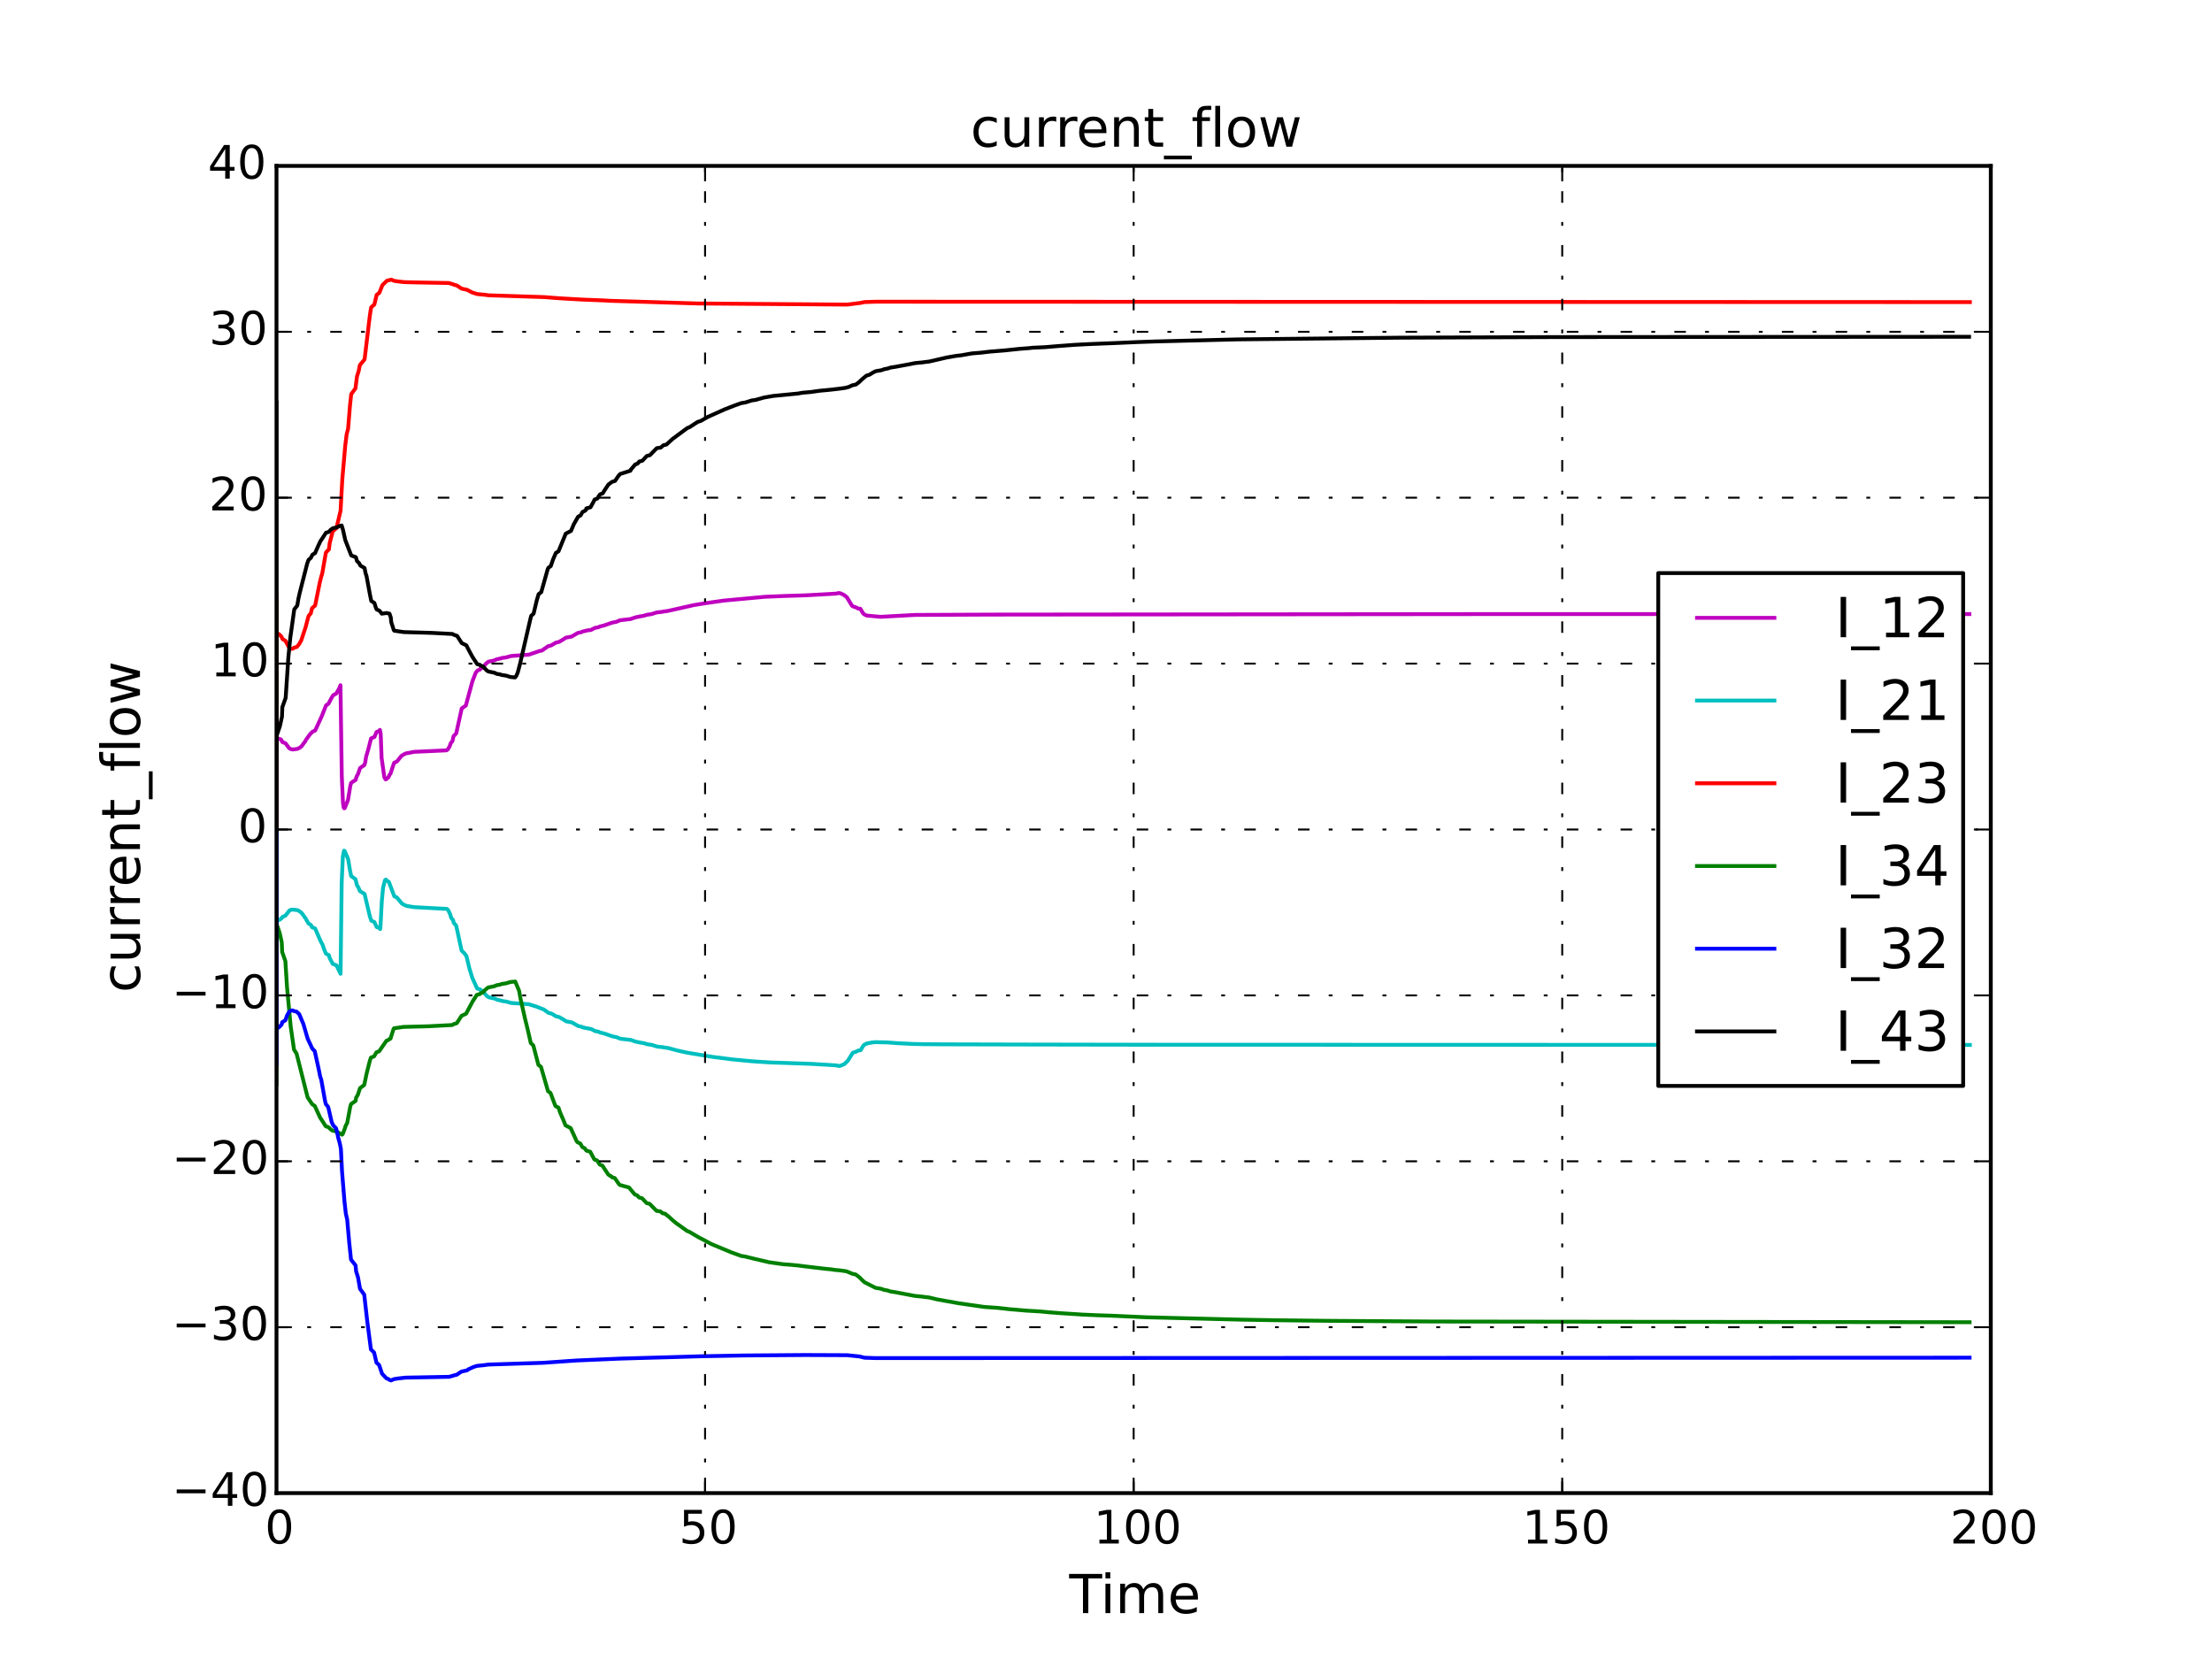 <?xml version="1.0" encoding="utf-8" standalone="no"?>
<!DOCTYPE svg PUBLIC "-//W3C//DTD SVG 1.1//EN"
  "http://www.w3.org/Graphics/SVG/1.1/DTD/svg11.dtd">
<!-- Created with matplotlib (http://matplotlib.org/) -->
<svg height="432pt" version="1.1" viewBox="0 0 576 432" width="576pt" xmlns="http://www.w3.org/2000/svg" xmlns:xlink="http://www.w3.org/1999/xlink">
 <defs>
  <style type="text/css">
*{stroke-linecap:butt;stroke-linejoin:round;}
  </style>
 </defs>
 <g id="figure_1">
  <g id="patch_1">
   <path d="
M0 432
L576 432
L576 0
L0 0
z
" style="fill:#ffffff;"/>
  </g>
  <g id="axes_1">
   <g id="patch_2">
    <path d="
M72 388.8
L518.4 388.8
L518.4 43.2
L72 43.2
z
" style="fill:#ffffff;"/>
   </g>
   <g id="line2d_1">
    <path clip-path="url(#p7ff5b81e1d)" d="
M72 216
L72 187.845
L72.028 192.166
L73.171 192.551
L73.537 193.241
L74.347 193.544
L75.269 194.801
L75.793 195.086
L76.282 195.166
L77.512 194.986
L78.136 194.659
L78.648 194.188
L79.048 193.589
L79.434 193.127
L79.692 192.62
L80.746 191.183
L81.347 190.552
L82.069 190.226
L83.868 186.313
L84.152 185.561
L84.917 183.661
L85.515 183.28
L86.31 181.76
L86.781 181.006
L87.538 180.631
L87.972 179.887
L88.389 179.152
L88.653 178.426
L89.002 202.161
L89.307 209.047
L89.462 210.174
L89.624 210.486
L89.773 210.416
L90.617 208.327
L91.22 204.633
L91.43 203.856
L92.623 203.075
L92.825 202.292
L93.241 201.512
L93.777 199.971
L94.875 199.219
L95.112 198.485
L95.324 197.081
L95.883 195.186
L96.629 192.276
L97.505 191.899
L98.064 190.61
L98.749 190.328
L98.927 190.055
L99.131 191.107
L99.366 197.348
L99.992 201.792
L100.102 202.456
L100.427 202.962
L100.585 202.9
L101.21 202.338
L101.348 201.901
L101.71 201.397
L102.017 200.448
L102.53 198.909
L102.653 198.599
L103.341 198.316
L104.547 196.812
L105.532 196.246
L105.696 196.179
L106.673 196.01
L107.853 195.777
L116.237 195.392
L116.561 195.204
L117.059 194.422
L117.363 193.536
L117.81 192.987
L118.105 191.7
L118.801 190.97
L120.236 184.464
L121.294 183.743
L123.027 177.369
L123.886 175.168
L124.357 174.593
L125.001 174.331
L125.129 174.085
L125.721 173.854
L126.198 173.24
L126.622 172.731
L127.178 172.309
L128.79 171.96
L129.143 171.761
L129.385 171.671
L130.484 171.432
L130.59 171.361
L131.815 171.176
L133.102 170.821
L137.716 170.471
L140.122 169.649
L140.288 169.567
L141.122 169.397
L142.739 168.264
L143.531 168.064
L144.558 167.458
L144.7 167.356
L145.563 167.154
L146.759 166.45
L147.321 166.054
L148.852 165.762
L150.45 164.82
L151.342 164.639
L151.67 164.459
L152.455 164.282
L152.732 164.195
L153.94 164.022
L154.856 163.517
L155.734 163.354
L156.296 163.113
L157.262 162.879
L159.401 162.136
L160.472 161.924
L161.465 161.517
L164.229 161.193
L165.439 160.763
L166.351 160.586
L166.513 160.528
L167.615 160.357
L168.479 160.081
L169.606 159.922
L171.051 159.467
L172.441 159.323
L172.597 159.276
L173.886 159.091
L180.714 157.559
L183.842 157.053
L188.49 156.388
L199.158 155.405
L204.224 155.194
L209.734 155.022
L217.73 154.576
L218.401 154.415
L218.934 154.529
L219.767 154.931
L220.513 155.516
L221.039 156.386
L221.828 157.674
L222.005 157.864
L222.894 158.17
L223.542 158.49
L224.044 158.529
L224.705 159.647
L225.029 159.973
L225.687 160.29
L229.311 160.619
L233.315 160.395
L238.283 160.127
L258.133 160.038
L389.397 159.906
L512.82 159.902
L512.82 159.902" style="fill:none;stroke:#bf00bf;stroke-linecap:square;"/>
   </g>
   <g id="line2d_2">
    <path clip-path="url(#p7ff5b81e1d)" d="
M72 216
L72 244.155
L72 239.834
L72.892 239.449
L73.349 239.091
L73.545 238.759
L74.306 238.456
L75.376 237.08
L75.91 236.865
L76.575 236.885
L77.501 237.014
L78.086 237.341
L78.615 237.812
L79.556 239.121
L80.182 240.215
L80.359 240.512
L80.933 240.817
L81.258 241.448
L82.06 241.774
L83.429 244.943
L84.018 246.062
L84.402 247.196
L84.876 248.339
L85.649 248.72
L85.841 249.481
L86.449 250.617
L86.638 250.994
L87.612 251.369
L88.681 253.574
L88.972 229.839
L89.284 222.953
L89.585 221.514
L89.738 221.584
L90.645 223.673
L91.13 226.597
L91.451 228.144
L92.565 228.925
L92.947 230.488
L93.414 231.263
L93.709 232.029
L94.936 232.781
L96.256 238.416
L96.663 239.724
L97.487 240.101
L98.078 241.39
L98.785 241.672
L98.984 241.945
L99.096 240.893
L99.422 234.652
L99.745 231.222
L100.153 229.544
L100.27 229.172
L100.434 229.038
L100.558 229.1
L100.734 229.319
L101.272 229.662
L102.67 233.401
L103.333 233.684
L104.673 235.306
L105.505 235.754
L105.825 235.883
L106.969 236.081
L107.871 236.223
L116.369 236.674
L116.697 236.985
L117.19 237.985
L117.501 239.013
L117.996 239.626
L118.145 240.3
L118.79 241.03
L120.205 247.536
L120.942 248.257
L121.461 248.961
L122.217 252.132
L122.983 254.631
L124.248 257.407
L125.094 257.669
L125.187 257.915
L125.8 258.146
L126.263 258.76
L126.687 259.269
L127.253 259.691
L128.887 260.04
L129.25 260.239
L129.457 260.329
L130.546 260.568
L130.644 260.639
L131.869 260.824
L133.158 261.179
L137.66 261.49
L139.681 262.117
L141.6 262.871
L142.54 263.538
L142.798 263.736
L143.591 263.936
L144.125 264.238
L144.457 264.441
L144.761 264.644
L145.624 264.846
L146.836 265.55
L147.261 265.848
L147.397 265.946
L148.929 266.238
L150.571 267.18
L151.432 267.361
L151.75 267.541
L154.02 267.978
L154.916 268.483
L155.814 268.646
L156.356 268.887
L157.32 269.121
L159.473 269.864
L160.541 270.076
L161.521 270.483
L164.339 270.807
L165.149 271.117
L165.51 271.237
L166.404 271.414
L166.591 271.472
L167.687 271.643
L168.559 271.919
L169.686 272.078
L171.13 272.533
L172.514 272.677
L172.722 272.724
L173.993 272.909
L176.354 273.547
L178.749 274.071
L180.286 274.343
L185.577 275.212
L191.002 275.9
L195.836 276.35
L198.02 276.499
L200.864 276.673
L205.265 276.817
L211.435 277.036
L217.793 277.424
L218.465 277.585
L218.996 277.471
L219.888 277.069
L220.779 276.21
L222.065 274.136
L222.987 273.83
L223.492 273.557
L224.118 273.471
L224.768 272.353
L225.086 272.027
L225.758 271.71
L227.116 271.454
L227.965 271.379
L230.938 271.441
L233.914 271.655
L237.526 271.83
L240.531 271.904
L245.463 271.941
L267.848 271.996
L292.311 272.039
L485.756 272.098
L512.955 272.098
L512.955 272.098" style="fill:none;stroke:#00bfbf;stroke-linecap:square;"/>
   </g>
   <g id="line2d_3">
    <path clip-path="url(#p7ff5b81e1d)" d="
M72 216
L72 154.697
L72 164.737
L72.892 165.33
L73.349 165.878
L73.545 166.383
L74.306 166.842
L75.376 168.791
L75.91 168.969
L76.31 168.883
L76.575 168.644
L77.296 168.469
L77.89 167.738
L78.458 166.719
L79.031 164.967
L79.556 163.397
L80.182 161.018
L80.359 160.378
L80.933 159.723
L81.258 158.37
L82.06 157.674
L83.26 151.74
L83.641 150.185
L83.896 149.401
L84.73 144.644
L84.876 143.847
L85.649 143.052
L85.841 141.465
L86.449 139.101
L86.638 138.319
L87.612 137.541
L88.681 132.972
L89.135 124.813
L89.891 116.127
L90.265 113.111
L90.645 111.63
L91.13 105.681
L91.451 102.651
L92.565 101.124
L92.947 98.071
L93.414 96.558
L93.709 95.061
L94.936 93.591
L96.256 82.565
L96.511 80.806
L96.663 80.017
L97.487 79.283
L98.078 76.784
L98.785 76.238
L99.56 74.277
L100.734 73.111
L101.885 72.816
L102.67 73.145
L104.099 73.338
L105.315 73.47
L108.887 73.555
L116.847 73.693
L117.996 74.033
L118.145 74.129
L118.971 74.345
L120.205 75.162
L121.605 75.462
L122.983 76.173
L124.248 76.569
L126.263 76.763
L127.253 76.895
L141.707 77.362
L144.761 77.602
L146.929 77.745
L151.75 78.015
L157.227 78.229
L158.849 78.326
L175.036 78.824
L181.735 79.026
L220.622 79.314
L224.118 78.87
L225.086 78.655
L228.155 78.562
L512.955 78.665
L512.955 78.665" style="fill:none;stroke:#ff0000;stroke-linecap:square;"/>
   </g>
   <g id="line2d_4">
    <path clip-path="url(#p7ff5b81e1d)" d="
M72 216
L72 270
L72 282.577
L72 282.577
L72 233.858
L72 240.503
L72.821 242.914
L73.367 245.389
L73.468 247.859
L74.312 250.28
L74.733 256.985
L75.697 267.316
L76.251 271.148
L76.561 273.331
L77.218 274.33
L80.105 285.768
L81.308 287.553
L81.959 287.963
L83.384 291.082
L83.78 291.647
L84.828 293.287
L85.457 293.481
L86.381 294.31
L86.754 294.448
L87.733 294.699
L88.461 295.101
L89.061 295.473
L89.224 295.342
L89.696 294.129
L90.052 293.049
L90.404 292.46
L91.183 288.289
L91.403 287.495
L92.595 286.681
L92.728 285.852
L93.214 285.015
L93.751 283.342
L94.846 282.521
L95.481 279.489
L96.32 276.16
L96.59 275.398
L97.415 275.07
L98.035 274.003
L98.715 273.771
L100.648 270.988
L101.183 270.792
L101.321 270.614
L101.684 270.458
L102.488 267.918
L102.615 267.76
L105.089 267.403
L111.533 267.241
L117.782 266.914
L118.068 266.714
L118.948 266.424
L120.174 264.532
L121.38 263.961
L121.684 263.367
L123.092 260.731
L124.179 259.055
L124.987 258.851
L125.108 258.655
L125.694 258.468
L126.29 257.802
L127.108 257.138
L128.712 256.815
L129.353 256.541
L130.272 256.382
L130.56 256.24
L131.784 256.055
L132.71 255.768
L133.064 255.693
L134.163 255.595
L135.171 257.996
L135.505 259.87
L136.713 265.255
L137.367 267.884
L138.221 271.623
L138.87 272.22
L140.194 277.279
L140.872 277.807
L142.705 284.145
L143.352 284.595
L144.473 287.615
L144.673 288.028
L145.436 288.437
L145.83 289.64
L146.825 291.94
L147.25 293.039
L148.607 293.754
L150.141 297.132
L150.402 297.452
L151.106 297.77
L151.638 298.705
L152.268 299.011
L152.698 299.614
L153.701 299.912
L154.005 300.498
L154.774 301.92
L155.503 302.196
L155.996 303.01
L156.192 303.277
L156.886 303.541
L157.211 304.063
L157.72 304.827
L158.372 305.815
L158.667 306.057
L159.178 306.296
L159.317 306.533
L160.088 306.769
L161.184 308.357
L161.438 308.576
L163.797 309.221
L164.649 310.259
L165.328 311.057
L165.912 311.252
L166.421 311.827
L167.185 312.015
L168.388 313.288
L169.157 313.464
L169.987 314.318
L170.963 315.296
L171.972 315.453
L172.503 315.919
L173.253 316.072
L173.364 316.223
L174.142 316.814
L175.206 317.801
L176.193 318.6
L177.102 319.234
L178.914 320.536
L179.498 320.76
L181.971 322.22
L183.096 322.793
L185.214 323.937
L190.491 326.132
L192.983 327.033
L194.027 327.2
L196.366 327.774
L200.296 328.689
L203.916 329.203
L206.377 329.387
L207.731 329.527
L209.6 329.762
L214.885 330.388
L216.553 330.547
L217.299 330.673
L218.833 330.817
L220.418 331.051
L221.739 331.595
L221.9 331.678
L222.81 331.863
L223.788 332.606
L224.609 333.432
L225.14 333.904
L227.991 335.35
L229.41 335.586
L230.192 335.865
L231.168 336.055
L231.836 336.286
L233.198 336.499
L238.198 337.447
L240.257 337.652
L240.484 337.692
L241.894 337.853
L244.012 338.358
L249.564 339.355
L256.297 340.325
L259.637 340.553
L261.661 340.768
L262.804 340.904
L264.594 341.056
L267.173 341.281
L270.805 341.491
L273.208 341.72
L276.394 341.962
L281.861 342.316
L285.779 342.49
L289.12 342.593
L298.65 343.021
L323.353 343.638
L332.705 343.792
L345.602 343.938
L373.523 344.12
L512.877 344.302
L512.877 344.302" style="fill:none;stroke:#008000;stroke-linecap:square;"/>
   </g>
   <g id="line2d_5">
    <path clip-path="url(#p7ff5b81e1d)" d="
M72 216
L72 277.395
L72 267.975
L72.821 267.339
L73.367 266.746
L73.468 266.196
L74.312 265.691
L74.733 264.448
L75.323 263.425
L75.917 263.119
L76.251 263.124
L76.561 263.288
L77.218 263.426
L77.902 264.057
L78.995 266.631
L80.105 270.441
L81.308 273.031
L81.959 273.716
L82.916 278.064
L83.384 280.356
L83.651 281.132
L84.64 286.665
L84.828 287.463
L85.457 288.26
L86.381 292.227
L86.754 293.013
L87.51 293.796
L87.89 295.351
L88.033 296.121
L88.461 297.647
L88.768 299.151
L89.061 305.018
L89.696 312.834
L90.052 316.021
L90.404 317.544
L90.931 323.49
L91.403 327.996
L92.595 329.518
L92.728 331.046
L93.214 332.577
L93.751 335.62
L94.846 337.119
L95.633 344.081
L96.59 351.395
L97.415 352.185
L98.035 354.85
L98.715 355.422
L99.483 357.705
L99.872 358.121
L100.488 358.77
L100.648 358.935
L101.183 359.102
L101.321 359.268
L101.82 359.467
L102.615 359.112
L103.851 358.926
L105.599 358.731
L117.027 358.518
L117.279 358.412
L117.918 358.266
L118.068 358.178
L118.948 357.977
L119.543 357.559
L120.174 357.153
L121.596 356.845
L121.98 356.562
L123.259 355.974
L124.179 355.678
L126.166 355.472
L127.108 355.33
L141.452 354.87
L147.917 354.418
L150.141 354.268
L161.438 353.779
L168.021 353.588
L173.801 353.43
L182.625 353.165
L193.665 352.962
L209.6 352.843
L220.59 352.889
L223.788 353.219
L225.14 353.549
L227.991 353.642
L512.877 353.539
L512.877 353.539" style="fill:none;stroke:#0000ff;stroke-linecap:square;"/>
   </g>
   <g id="line2d_6">
    <path clip-path="url(#p7ff5b81e1d)" d="
M72 216
L72 104.559
L72 149.423
L72 149.423
L72 198.142
L72.057 191.497
L72.883 189.086
L73.425 186.611
L73.518 184.141
L74.388 181.72
L75.094 171.12
L75.582 166.137
L76.625 158.669
L77.412 157.67
L77.716 155.83
L78.098 154.171
L79.999 146.718
L80.353 145.764
L80.919 145.31
L81.355 144.447
L82.036 144.037
L82.847 142.182
L83.441 140.918
L83.824 140.353
L84.896 138.713
L85.599 138.519
L86.062 137.994
L86.672 137.552
L87.797 137.301
L88.361 136.988
L88.965 136.831
L89.3 137.943
L89.902 140.612
L91.461 144.637
L92.664 145.088
L92.957 146.095
L93.529 146.658
L93.818 147.262
L94.921 147.906
L95.202 149.299
L95.448 150.037
L96.279 154.54
L96.669 156.47
L97.493 157.022
L97.918 158.369
L98.103 158.716
L98.802 159.017
L99.414 159.798
L100.708 159.624
L101.429 159.809
L101.76 160.786
L101.878 162.003
L102.547 164.082
L102.678 164.24
L105.161 164.597
L112.5 164.804
L117.85 165.086
L118.154 165.286
L119.022 165.576
L120.243 167.468
L121.435 168.039
L121.887 168.935
L122.991 170.996
L124.262 172.945
L125.02 173.149
L125.164 173.345
L125.764 173.532
L126.222 174.043
L126.788 174.617
L127.201 174.862
L128.77 175.185
L129.314 175.459
L130.265 175.618
L130.629 175.76
L131.852 175.945
L132.716 176.232
L133.115 176.307
L134.123 176.405
L134.485 175.937
L134.83 175.09
L135.438 172.776
L136.049 170.125
L137.869 162.214
L138.306 160.377
L138.953 159.78
L139.765 156.346
L140.255 154.721
L140.94 154.193
L142.598 148.31
L142.782 147.855
L143.421 147.405
L144.022 145.652
L144.752 143.972
L145.429 143.563
L147.022 139.69
L147.314 138.961
L148.692 138.246
L149.419 136.517
L150.536 134.548
L151.172 134.23
L151.524 133.604
L151.71 133.295
L152.35 132.989
L152.654 132.686
L152.679 132.386
L153.769 132.088
L154.565 130.641
L154.829 130.08
L155.58 129.804
L155.866 129.258
L156.256 128.723
L156.955 128.459
L157.417 127.68
L158.42 126.185
L159.371 125.467
L160.155 125.231
L161.085 123.864
L161.497 123.424
L164.178 122.568
L164.211 122.358
L165.406 120.943
L165.99 120.748
L166.482 120.173
L167.253 119.985
L168.449 118.712
L169.226 118.536
L170.387 117.35
L171.02 116.704
L172.062 116.547
L172.764 115.928
L173.525 115.777
L175.082 114.337
L178.972 111.464
L179.552 111.24
L181.649 109.878
L182.525 109.585
L184.284 108.575
L188.679 106.607
L191.376 105.554
L193.045 104.967
L194.101 104.8
L195.738 104.276
L196.773 104.127
L198.918 103.525
L201.303 103.106
L207.793 102.473
L208.932 102.27
L211.158 102.078
L213.429 101.751
L214.978 101.612
L216.539 101.453
L218.717 101.198
L220.121 100.999
L221.003 100.768
L221.965 100.322
L222.858 100.137
L223.671 99.54
L224.499 98.735
L225.453 97.951
L225.648 97.813
L226.448 97.555
L227.325 97.009
L228.057 96.65
L229.478 96.414
L230.252 96.135
L231.229 95.945
L231.892 95.714
L233.27 95.501
L237.014 94.805
L238.067 94.594
L238.251 94.553
L240.385 94.348
L240.586 94.308
L241.943 94.147
L246.544 93.089
L248.512 92.744
L248.906 92.678
L250.329 92.515
L253.045 92.03
L255.42 91.835
L257.64 91.572
L261.533 91.256
L265.497 90.84
L267.872 90.66
L268.909 90.546
L272.119 90.401
L275.317 90.132
L279.849 89.792
L283.484 89.608
L286.703 89.475
L290.502 89.326
L296.203 89.073
L300.836 88.914
L322.275 88.375
L364.639 87.93
L405.095 87.773
L512.753 87.698
L512.753 87.698" style="fill:none;stroke:#000000;stroke-linecap:square;"/>
   </g>
   <g id="patch_3">
    <path d="
M72 388.8
L72 43.2" style="fill:none;stroke:#000000;stroke-linecap:square;stroke-linejoin:miter;"/>
   </g>
   <g id="patch_4">
    <path d="
M518.4 388.8
L518.4 43.2" style="fill:none;stroke:#000000;stroke-linecap:square;stroke-linejoin:miter;"/>
   </g>
   <g id="patch_5">
    <path d="
M72 43.2
L518.4 43.2" style="fill:none;stroke:#000000;stroke-linecap:square;stroke-linejoin:miter;"/>
   </g>
   <g id="patch_6">
    <path d="
M72 388.8
L518.4 388.8" style="fill:none;stroke:#000000;stroke-linecap:square;stroke-linejoin:miter;"/>
   </g>
   <g id="matplotlib.axis_1">
    <g id="xtick_1">
     <g id="line2d_7">
      <path clip-path="url(#p7ff5b81e1d)" d="
M72 388.8
L72 43.2" style="fill:none;stroke:#000000;stroke-dasharray:3,5,1,5;stroke-dashoffset:0.0;stroke-width:0.5;"/>
     </g>
     <g id="line2d_8">
      <defs>
       <path d="
M0 0
L0 -4" id="mc7db9fdffb" style="stroke:#000000;stroke-width:0.5;"/>
      </defs>
      <g>
       <use style="stroke:#000000;stroke-width:0.5;" x="72.0" xlink:href="#mc7db9fdffb" y="388.8"/>
      </g>
     </g>
     <g id="line2d_9">
      <defs>
       <path d="
M0 0
L0 4" id="m5a7d422ac3" style="stroke:#000000;stroke-width:0.5;"/>
      </defs>
      <g>
       <use style="stroke:#000000;stroke-width:0.5;" x="72.0" xlink:href="#m5a7d422ac3" y="43.2"/>
      </g>
     </g>
     <g id="text_1">
      <!-- 0 -->
      <defs>
       <path d="
M31.781 66.406
Q24.172 66.406 20.328 58.906
Q16.5 51.422 16.5 36.375
Q16.5 21.391 20.328 13.891
Q24.172 6.391 31.781 6.391
Q39.453 6.391 43.281 13.891
Q47.125 21.391 47.125 36.375
Q47.125 51.422 43.281 58.906
Q39.453 66.406 31.781 66.406
M31.781 74.219
Q44.047 74.219 50.516 64.516
Q56.984 54.828 56.984 36.375
Q56.984 17.969 50.516 8.266
Q44.047 -1.422 31.781 -1.422
Q19.531 -1.422 13.062 8.266
Q6.594 17.969 6.594 36.375
Q6.594 54.828 13.062 64.516
Q19.531 74.219 31.781 74.219" id="DejaVuSans-30"/>
      </defs>
      <g transform="translate(68.977 401.918)scale(0.12 -0.12)">
       <use xlink:href="#DejaVuSans-30"/>
      </g>
     </g>
    </g>
    <g id="xtick_2">
     <g id="line2d_10">
      <path clip-path="url(#p7ff5b81e1d)" d="
M183.6 388.8
L183.6 43.2" style="fill:none;stroke:#000000;stroke-dasharray:3,5,1,5;stroke-dashoffset:0.0;stroke-width:0.5;"/>
     </g>
     <g id="line2d_11">
      <g>
       <use style="stroke:#000000;stroke-width:0.5;" x="183.6" xlink:href="#mc7db9fdffb" y="388.8"/>
      </g>
     </g>
     <g id="line2d_12">
      <g>
       <use style="stroke:#000000;stroke-width:0.5;" x="183.6" xlink:href="#m5a7d422ac3" y="43.2"/>
      </g>
     </g>
     <g id="text_2">
      <!-- 50 -->
      <defs>
       <path d="
M10.797 72.906
L49.516 72.906
L49.516 64.594
L19.828 64.594
L19.828 46.734
Q21.969 47.469 24.109 47.828
Q26.266 48.188 28.422 48.188
Q40.625 48.188 47.75 41.5
Q54.891 34.812 54.891 23.391
Q54.891 11.625 47.562 5.094
Q40.234 -1.422 26.906 -1.422
Q22.312 -1.422 17.547 -0.641
Q12.797 0.141 7.719 1.703
L7.719 11.625
Q12.109 9.234 16.797 8.062
Q21.484 6.891 26.703 6.891
Q35.156 6.891 40.078 11.328
Q45.016 15.766 45.016 23.391
Q45.016 31 40.078 35.438
Q35.156 39.891 26.703 39.891
Q22.75 39.891 18.812 39.016
Q14.891 38.141 10.797 36.281
z
" id="DejaVuSans-35"/>
      </defs>
      <g transform="translate(176.827 401.918)scale(0.12 -0.12)">
       <use xlink:href="#DejaVuSans-35"/>
       <use x="63.623" xlink:href="#DejaVuSans-30"/>
      </g>
     </g>
    </g>
    <g id="xtick_3">
     <g id="line2d_13">
      <path clip-path="url(#p7ff5b81e1d)" d="
M295.2 388.8
L295.2 43.2" style="fill:none;stroke:#000000;stroke-dasharray:3,5,1,5;stroke-dashoffset:0.0;stroke-width:0.5;"/>
     </g>
     <g id="line2d_14">
      <g>
       <use style="stroke:#000000;stroke-width:0.5;" x="295.2" xlink:href="#mc7db9fdffb" y="388.8"/>
      </g>
     </g>
     <g id="line2d_15">
      <g>
       <use style="stroke:#000000;stroke-width:0.5;" x="295.2" xlink:href="#m5a7d422ac3" y="43.2"/>
      </g>
     </g>
     <g id="text_3">
      <!-- 100 -->
      <defs>
       <path d="
M12.406 8.297
L28.516 8.297
L28.516 63.922
L10.984 60.406
L10.984 69.391
L28.422 72.906
L38.281 72.906
L38.281 8.297
L54.391 8.297
L54.391 0
L12.406 0
z
" id="DejaVuSans-31"/>
      </defs>
      <g transform="translate(284.805 401.918)scale(0.12 -0.12)">
       <use xlink:href="#DejaVuSans-31"/>
       <use x="63.623" xlink:href="#DejaVuSans-30"/>
       <use x="127.246" xlink:href="#DejaVuSans-30"/>
      </g>
     </g>
    </g>
    <g id="xtick_4">
     <g id="line2d_16">
      <path clip-path="url(#p7ff5b81e1d)" d="
M406.8 388.8
L406.8 43.2" style="fill:none;stroke:#000000;stroke-dasharray:3,5,1,5;stroke-dashoffset:0.0;stroke-width:0.5;"/>
     </g>
     <g id="line2d_17">
      <g>
       <use style="stroke:#000000;stroke-width:0.5;" x="406.8" xlink:href="#mc7db9fdffb" y="388.8"/>
      </g>
     </g>
     <g id="line2d_18">
      <g>
       <use style="stroke:#000000;stroke-width:0.5;" x="406.8" xlink:href="#m5a7d422ac3" y="43.2"/>
      </g>
     </g>
     <g id="text_4">
      <!-- 150 -->
      <g transform="translate(396.405 401.918)scale(0.12 -0.12)">
       <use xlink:href="#DejaVuSans-31"/>
       <use x="63.623" xlink:href="#DejaVuSans-35"/>
       <use x="127.246" xlink:href="#DejaVuSans-30"/>
      </g>
     </g>
    </g>
    <g id="xtick_5">
     <g id="line2d_19">
      <path clip-path="url(#p7ff5b81e1d)" d="
M518.4 388.8
L518.4 43.2" style="fill:none;stroke:#000000;stroke-dasharray:3,5,1,5;stroke-dashoffset:0.0;stroke-width:0.5;"/>
     </g>
     <g id="line2d_20">
      <g>
       <use style="stroke:#000000;stroke-width:0.5;" x="518.4" xlink:href="#mc7db9fdffb" y="388.8"/>
      </g>
     </g>
     <g id="line2d_21">
      <g>
       <use style="stroke:#000000;stroke-width:0.5;" x="518.4" xlink:href="#m5a7d422ac3" y="43.2"/>
      </g>
     </g>
     <g id="text_5">
      <!-- 200 -->
      <defs>
       <path d="
M19.188 8.297
L53.609 8.297
L53.609 0
L7.328 0
L7.328 8.297
Q12.938 14.109 22.625 23.891
Q32.328 33.688 34.812 36.531
Q39.547 41.844 41.422 45.531
Q43.312 49.219 43.312 52.781
Q43.312 58.594 39.234 62.25
Q35.156 65.922 28.609 65.922
Q23.969 65.922 18.812 64.312
Q13.672 62.703 7.812 59.422
L7.812 69.391
Q13.766 71.781 18.938 73
Q24.125 74.219 28.422 74.219
Q39.75 74.219 46.484 68.547
Q53.219 62.891 53.219 53.422
Q53.219 48.922 51.531 44.891
Q49.859 40.875 45.406 35.406
Q44.188 33.984 37.641 27.219
Q31.109 20.453 19.188 8.297" id="DejaVuSans-32"/>
      </defs>
      <g transform="translate(507.786 401.918)scale(0.12 -0.12)">
       <use xlink:href="#DejaVuSans-32"/>
       <use x="63.623" xlink:href="#DejaVuSans-30"/>
       <use x="127.246" xlink:href="#DejaVuSans-30"/>
      </g>
     </g>
    </g>
    <g id="text_6">
     <!-- Time -->
     <defs>
      <path d="
M56.203 29.594
L56.203 25.203
L14.891 25.203
Q15.484 15.922 20.484 11.062
Q25.484 6.203 34.422 6.203
Q39.594 6.203 44.453 7.469
Q49.312 8.734 54.109 11.281
L54.109 2.781
Q49.266 0.734 44.188 -0.344
Q39.109 -1.422 33.891 -1.422
Q20.797 -1.422 13.156 6.188
Q5.516 13.812 5.516 26.812
Q5.516 40.234 12.766 48.109
Q20.016 56 32.328 56
Q43.359 56 49.781 48.891
Q56.203 41.797 56.203 29.594
M47.219 32.234
Q47.125 39.594 43.094 43.984
Q39.062 48.391 32.422 48.391
Q24.906 48.391 20.391 44.141
Q15.875 39.891 15.188 32.172
z
" id="DejaVuSans-65"/>
      <path d="
M-0.297 72.906
L61.375 72.906
L61.375 64.594
L35.5 64.594
L35.5 0
L25.594 0
L25.594 64.594
L-0.297 64.594
z
" id="DejaVuSans-54"/>
      <path d="
M9.422 54.688
L18.406 54.688
L18.406 0
L9.422 0
z

M9.422 75.984
L18.406 75.984
L18.406 64.594
L9.422 64.594
z
" id="DejaVuSans-69"/>
      <path d="
M52 44.188
Q55.375 50.25 60.062 53.125
Q64.75 56 71.094 56
Q79.641 56 84.281 50.016
Q88.922 44.047 88.922 33.016
L88.922 0
L79.891 0
L79.891 32.719
Q79.891 40.578 77.094 44.375
Q74.312 48.188 68.609 48.188
Q61.625 48.188 57.562 43.547
Q53.516 38.922 53.516 30.906
L53.516 0
L44.484 0
L44.484 32.719
Q44.484 40.625 41.703 44.406
Q38.922 48.188 33.109 48.188
Q26.219 48.188 22.156 43.531
Q18.109 38.875 18.109 30.906
L18.109 0
L9.078 0
L9.078 54.688
L18.109 54.688
L18.109 46.188
Q21.188 51.219 25.484 53.609
Q29.781 56 35.688 56
Q41.656 56 45.828 52.969
Q50 49.953 52 44.188" id="DejaVuSans-6d"/>
     </defs>
     <g transform="translate(278.425 420.052)scale(0.14 -0.14)">
      <use xlink:href="#DejaVuSans-54"/>
      <use x="57.959" xlink:href="#DejaVuSans-69"/>
      <use x="85.742" xlink:href="#DejaVuSans-6d"/>
      <use x="183.154" xlink:href="#DejaVuSans-65"/>
     </g>
    </g>
   </g>
   <g id="matplotlib.axis_2">
    <g id="ytick_1">
     <g id="line2d_22">
      <path clip-path="url(#p7ff5b81e1d)" d="
M72 388.8
L518.4 388.8" style="fill:none;stroke:#000000;stroke-dasharray:3,5,1,5;stroke-dashoffset:0.0;stroke-width:0.5;"/>
     </g>
     <g id="line2d_23">
      <defs>
       <path d="
M0 0
L4 0" id="md7965d1ba0" style="stroke:#000000;stroke-width:0.5;"/>
      </defs>
      <g>
       <use style="stroke:#000000;stroke-width:0.5;" x="72.0" xlink:href="#md7965d1ba0" y="388.8"/>
      </g>
     </g>
     <g id="line2d_24">
      <defs>
       <path d="
M0 0
L-4 0" id="md9a1c1a7cd" style="stroke:#000000;stroke-width:0.5;"/>
      </defs>
      <g>
       <use style="stroke:#000000;stroke-width:0.5;" x="518.4" xlink:href="#md9a1c1a7cd" y="388.8"/>
      </g>
     </g>
     <g id="text_7">
      <!-- −40 -->
      <defs>
       <path d="
M10.594 35.5
L73.188 35.5
L73.188 27.203
L10.594 27.203
z
" id="DejaVuSans-2212"/>
       <path d="
M37.797 64.312
L12.891 25.391
L37.797 25.391
z

M35.203 72.906
L47.609 72.906
L47.609 25.391
L58.016 25.391
L58.016 17.188
L47.609 17.188
L47.609 0
L37.797 0
L37.797 17.188
L4.891 17.188
L4.891 26.703
z
" id="DejaVuSans-34"/>
      </defs>
      <g transform="translate(44.742 392.111)scale(0.12 -0.12)">
       <use xlink:href="#DejaVuSans-2212"/>
       <use x="83.789" xlink:href="#DejaVuSans-34"/>
       <use x="147.412" xlink:href="#DejaVuSans-30"/>
      </g>
     </g>
    </g>
    <g id="ytick_2">
     <g id="line2d_25">
      <path clip-path="url(#p7ff5b81e1d)" d="
M72 345.6
L518.4 345.6" style="fill:none;stroke:#000000;stroke-dasharray:3,5,1,5;stroke-dashoffset:0.0;stroke-width:0.5;"/>
     </g>
     <g id="line2d_26">
      <g>
       <use style="stroke:#000000;stroke-width:0.5;" x="72.0" xlink:href="#md7965d1ba0" y="345.6"/>
      </g>
     </g>
     <g id="line2d_27">
      <g>
       <use style="stroke:#000000;stroke-width:0.5;" x="518.4" xlink:href="#md9a1c1a7cd" y="345.6"/>
      </g>
     </g>
     <g id="text_8">
      <!-- −30 -->
      <defs>
       <path d="
M40.578 39.312
Q47.656 37.797 51.625 33
Q55.609 28.219 55.609 21.188
Q55.609 10.406 48.188 4.484
Q40.766 -1.422 27.094 -1.422
Q22.516 -1.422 17.656 -0.516
Q12.797 0.391 7.625 2.203
L7.625 11.719
Q11.719 9.328 16.594 8.109
Q21.484 6.891 26.812 6.891
Q36.078 6.891 40.938 10.547
Q45.797 14.203 45.797 21.188
Q45.797 27.641 41.281 31.266
Q36.766 34.906 28.719 34.906
L20.219 34.906
L20.219 43.016
L29.109 43.016
Q36.375 43.016 40.234 45.922
Q44.094 48.828 44.094 54.297
Q44.094 59.906 40.109 62.906
Q36.141 65.922 28.719 65.922
Q24.656 65.922 20.016 65.031
Q15.375 64.156 9.812 62.312
L9.812 71.094
Q15.438 72.656 20.344 73.438
Q25.25 74.219 29.594 74.219
Q40.828 74.219 47.359 69.109
Q53.906 64.016 53.906 55.328
Q53.906 49.266 50.438 45.094
Q46.969 40.922 40.578 39.312" id="DejaVuSans-33"/>
      </defs>
      <g transform="translate(44.742 348.911)scale(0.12 -0.12)">
       <use xlink:href="#DejaVuSans-2212"/>
       <use x="83.789" xlink:href="#DejaVuSans-33"/>
       <use x="147.412" xlink:href="#DejaVuSans-30"/>
      </g>
     </g>
    </g>
    <g id="ytick_3">
     <g id="line2d_28">
      <path clip-path="url(#p7ff5b81e1d)" d="
M72 302.4
L518.4 302.4" style="fill:none;stroke:#000000;stroke-dasharray:3,5,1,5;stroke-dashoffset:0.0;stroke-width:0.5;"/>
     </g>
     <g id="line2d_29">
      <g>
       <use style="stroke:#000000;stroke-width:0.5;" x="72.0" xlink:href="#md7965d1ba0" y="302.4"/>
      </g>
     </g>
     <g id="line2d_30">
      <g>
       <use style="stroke:#000000;stroke-width:0.5;" x="518.4" xlink:href="#md9a1c1a7cd" y="302.4"/>
      </g>
     </g>
     <g id="text_9">
      <!-- −20 -->
      <g transform="translate(44.742 305.711)scale(0.12 -0.12)">
       <use xlink:href="#DejaVuSans-2212"/>
       <use x="83.789" xlink:href="#DejaVuSans-32"/>
       <use x="147.412" xlink:href="#DejaVuSans-30"/>
      </g>
     </g>
    </g>
    <g id="ytick_4">
     <g id="line2d_31">
      <path clip-path="url(#p7ff5b81e1d)" d="
M72 259.2
L518.4 259.2" style="fill:none;stroke:#000000;stroke-dasharray:3,5,1,5;stroke-dashoffset:0.0;stroke-width:0.5;"/>
     </g>
     <g id="line2d_32">
      <g>
       <use style="stroke:#000000;stroke-width:0.5;" x="72.0" xlink:href="#md7965d1ba0" y="259.2"/>
      </g>
     </g>
     <g id="line2d_33">
      <g>
       <use style="stroke:#000000;stroke-width:0.5;" x="518.4" xlink:href="#md9a1c1a7cd" y="259.2"/>
      </g>
     </g>
     <g id="text_10">
      <!-- −10 -->
      <g transform="translate(44.742 262.511)scale(0.12 -0.12)">
       <use xlink:href="#DejaVuSans-2212"/>
       <use x="83.789" xlink:href="#DejaVuSans-31"/>
       <use x="147.412" xlink:href="#DejaVuSans-30"/>
      </g>
     </g>
    </g>
    <g id="ytick_5">
     <g id="line2d_34">
      <path clip-path="url(#p7ff5b81e1d)" d="
M72 216
L518.4 216" style="fill:none;stroke:#000000;stroke-dasharray:3,5,1,5;stroke-dashoffset:0.0;stroke-width:0.5;"/>
     </g>
     <g id="line2d_35">
      <g>
       <use style="stroke:#000000;stroke-width:0.5;" x="72.0" xlink:href="#md7965d1ba0" y="216.0"/>
      </g>
     </g>
     <g id="line2d_36">
      <g>
       <use style="stroke:#000000;stroke-width:0.5;" x="518.4" xlink:href="#md9a1c1a7cd" y="216.0"/>
      </g>
     </g>
     <g id="text_11">
      <!-- 0 -->
      <g transform="translate(61.953 219.311)scale(0.12 -0.12)">
       <use xlink:href="#DejaVuSans-30"/>
      </g>
     </g>
    </g>
    <g id="ytick_6">
     <g id="line2d_37">
      <path clip-path="url(#p7ff5b81e1d)" d="
M72 172.8
L518.4 172.8" style="fill:none;stroke:#000000;stroke-dasharray:3,5,1,5;stroke-dashoffset:0.0;stroke-width:0.5;"/>
     </g>
     <g id="line2d_38">
      <g>
       <use style="stroke:#000000;stroke-width:0.5;" x="72.0" xlink:href="#md7965d1ba0" y="172.8"/>
      </g>
     </g>
     <g id="line2d_39">
      <g>
       <use style="stroke:#000000;stroke-width:0.5;" x="518.4" xlink:href="#md9a1c1a7cd" y="172.8"/>
      </g>
     </g>
     <g id="text_12">
      <!-- 10 -->
      <g transform="translate(54.845 176.111)scale(0.12 -0.12)">
       <use xlink:href="#DejaVuSans-31"/>
       <use x="63.623" xlink:href="#DejaVuSans-30"/>
      </g>
     </g>
    </g>
    <g id="ytick_7">
     <g id="line2d_40">
      <path clip-path="url(#p7ff5b81e1d)" d="
M72 129.6
L518.4 129.6" style="fill:none;stroke:#000000;stroke-dasharray:3,5,1,5;stroke-dashoffset:0.0;stroke-width:0.5;"/>
     </g>
     <g id="line2d_41">
      <g>
       <use style="stroke:#000000;stroke-width:0.5;" x="72.0" xlink:href="#md7965d1ba0" y="129.6"/>
      </g>
     </g>
     <g id="line2d_42">
      <g>
       <use style="stroke:#000000;stroke-width:0.5;" x="518.4" xlink:href="#md9a1c1a7cd" y="129.6"/>
      </g>
     </g>
     <g id="text_13">
      <!-- 20 -->
      <g transform="translate(54.406 132.911)scale(0.12 -0.12)">
       <use xlink:href="#DejaVuSans-32"/>
       <use x="63.623" xlink:href="#DejaVuSans-30"/>
      </g>
     </g>
    </g>
    <g id="ytick_8">
     <g id="line2d_43">
      <path clip-path="url(#p7ff5b81e1d)" d="
M72 86.4
L518.4 86.4" style="fill:none;stroke:#000000;stroke-dasharray:3,5,1,5;stroke-dashoffset:0.0;stroke-width:0.5;"/>
     </g>
     <g id="line2d_44">
      <g>
       <use style="stroke:#000000;stroke-width:0.5;" x="72.0" xlink:href="#md7965d1ba0" y="86.4"/>
      </g>
     </g>
     <g id="line2d_45">
      <g>
       <use style="stroke:#000000;stroke-width:0.5;" x="518.4" xlink:href="#md9a1c1a7cd" y="86.4"/>
      </g>
     </g>
     <g id="text_14">
      <!-- 30 -->
      <g transform="translate(54.442 89.711)scale(0.12 -0.12)">
       <use xlink:href="#DejaVuSans-33"/>
       <use x="63.623" xlink:href="#DejaVuSans-30"/>
      </g>
     </g>
    </g>
    <g id="ytick_9">
     <g id="line2d_46">
      <path clip-path="url(#p7ff5b81e1d)" d="
M72 43.2
L518.4 43.2" style="fill:none;stroke:#000000;stroke-dasharray:3,5,1,5;stroke-dashoffset:0.0;stroke-width:0.5;"/>
     </g>
     <g id="line2d_47">
      <g>
       <use style="stroke:#000000;stroke-width:0.5;" x="72.0" xlink:href="#md7965d1ba0" y="43.2"/>
      </g>
     </g>
     <g id="line2d_48">
      <g>
       <use style="stroke:#000000;stroke-width:0.5;" x="518.4" xlink:href="#md9a1c1a7cd" y="43.2"/>
      </g>
     </g>
     <g id="text_15">
      <!-- 40 -->
      <g transform="translate(54.114 46.511)scale(0.12 -0.12)">
       <use xlink:href="#DejaVuSans-34"/>
       <use x="63.623" xlink:href="#DejaVuSans-30"/>
      </g>
     </g>
    </g>
    <g id="text_16">
     <!-- current_flow -->
     <defs>
      <path d="
M41.109 46.297
Q39.594 47.172 37.812 47.578
Q36.031 48 33.891 48
Q26.266 48 22.188 43.047
Q18.109 38.094 18.109 28.812
L18.109 0
L9.078 0
L9.078 54.688
L18.109 54.688
L18.109 46.188
Q20.953 51.172 25.484 53.578
Q30.031 56 36.531 56
Q37.453 56 38.578 55.875
Q39.703 55.766 41.062 55.516
z
" id="DejaVuSans-72"/>
      <path d="
M50.984 -16.609
L50.984 -23.578
L-0.984 -23.578
L-0.984 -16.609
z
" id="DejaVuSans-5f"/>
      <path d="
M54.891 33.016
L54.891 0
L45.906 0
L45.906 32.719
Q45.906 40.484 42.875 44.328
Q39.844 48.188 33.797 48.188
Q26.516 48.188 22.312 43.547
Q18.109 38.922 18.109 30.906
L18.109 0
L9.078 0
L9.078 54.688
L18.109 54.688
L18.109 46.188
Q21.344 51.125 25.703 53.562
Q30.078 56 35.797 56
Q45.219 56 50.047 50.172
Q54.891 44.344 54.891 33.016" id="DejaVuSans-6e"/>
      <path d="
M18.312 70.219
L18.312 54.688
L36.812 54.688
L36.812 47.703
L18.312 47.703
L18.312 18.016
Q18.312 11.328 20.141 9.422
Q21.969 7.516 27.594 7.516
L36.812 7.516
L36.812 0
L27.594 0
Q17.188 0 13.234 3.875
Q9.281 7.766 9.281 18.016
L9.281 47.703
L2.688 47.703
L2.688 54.688
L9.281 54.688
L9.281 70.219
z
" id="DejaVuSans-74"/>
      <path d="
M9.422 75.984
L18.406 75.984
L18.406 0
L9.422 0
z
" id="DejaVuSans-6c"/>
      <path d="
M8.5 21.578
L8.5 54.688
L17.484 54.688
L17.484 21.922
Q17.484 14.156 20.5 10.266
Q23.531 6.391 29.594 6.391
Q36.859 6.391 41.078 11.031
Q45.312 15.672 45.312 23.688
L45.312 54.688
L54.297 54.688
L54.297 0
L45.312 0
L45.312 8.406
Q42.047 3.422 37.719 1
Q33.406 -1.422 27.688 -1.422
Q18.266 -1.422 13.375 4.438
Q8.5 10.297 8.5 21.578
M31.109 56
z
" id="DejaVuSans-75"/>
      <path d="
M48.781 52.594
L48.781 44.188
Q44.969 46.297 41.141 47.344
Q37.312 48.391 33.406 48.391
Q24.656 48.391 19.812 42.844
Q14.984 37.312 14.984 27.297
Q14.984 17.281 19.812 11.734
Q24.656 6.203 33.406 6.203
Q37.312 6.203 41.141 7.25
Q44.969 8.297 48.781 10.406
L48.781 2.094
Q45.016 0.344 40.984 -0.531
Q36.969 -1.422 32.422 -1.422
Q20.062 -1.422 12.781 6.344
Q5.516 14.109 5.516 27.297
Q5.516 40.672 12.859 48.328
Q20.219 56 33.016 56
Q37.156 56 41.109 55.141
Q45.062 54.297 48.781 52.594" id="DejaVuSans-63"/>
      <path d="
M30.609 48.391
Q23.391 48.391 19.188 42.75
Q14.984 37.109 14.984 27.297
Q14.984 17.484 19.156 11.844
Q23.344 6.203 30.609 6.203
Q37.797 6.203 41.984 11.859
Q46.188 17.531 46.188 27.297
Q46.188 37.016 41.984 42.703
Q37.797 48.391 30.609 48.391
M30.609 56
Q42.328 56 49.016 48.375
Q55.719 40.766 55.719 27.297
Q55.719 13.875 49.016 6.219
Q42.328 -1.422 30.609 -1.422
Q18.844 -1.422 12.172 6.219
Q5.516 13.875 5.516 27.297
Q5.516 40.766 12.172 48.375
Q18.844 56 30.609 56" id="DejaVuSans-6f"/>
      <path d="
M37.109 75.984
L37.109 68.5
L28.516 68.5
Q23.688 68.5 21.797 66.547
Q19.922 64.594 19.922 59.516
L19.922 54.688
L34.719 54.688
L34.719 47.703
L19.922 47.703
L19.922 0
L10.891 0
L10.891 47.703
L2.297 47.703
L2.297 54.688
L10.891 54.688
L10.891 58.5
Q10.891 67.625 15.141 71.797
Q19.391 75.984 28.609 75.984
z
" id="DejaVuSans-66"/>
      <path d="
M4.203 54.688
L13.188 54.688
L24.422 12.016
L35.594 54.688
L46.188 54.688
L57.422 12.016
L68.609 54.688
L77.594 54.688
L63.281 0
L52.688 0
L40.922 44.828
L29.109 0
L18.5 0
z
" id="DejaVuSans-77"/>
     </defs>
     <g transform="translate(36.442 258.486)rotate(-90.0)scale(0.14 -0.14)">
      <use xlink:href="#DejaVuSans-63"/>
      <use x="54.98" xlink:href="#DejaVuSans-75"/>
      <use x="118.359" xlink:href="#DejaVuSans-72"/>
      <use x="157.723" xlink:href="#DejaVuSans-72"/>
      <use x="196.586" xlink:href="#DejaVuSans-65"/>
      <use x="258.109" xlink:href="#DejaVuSans-6e"/>
      <use x="321.488" xlink:href="#DejaVuSans-74"/>
      <use x="360.697" xlink:href="#DejaVuSans-5f"/>
      <use x="410.697" xlink:href="#DejaVuSans-66"/>
      <use x="445.902" xlink:href="#DejaVuSans-6c"/>
      <use x="473.686" xlink:href="#DejaVuSans-6f"/>
      <use x="534.867" xlink:href="#DejaVuSans-77"/>
     </g>
    </g>
   </g>
   <g id="text_17">
    <!-- current_flow -->
    <g transform="translate(252.714 38.2)scale(0.14 -0.14)">
     <use xlink:href="#DejaVuSans-63"/>
     <use x="54.98" xlink:href="#DejaVuSans-75"/>
     <use x="118.359" xlink:href="#DejaVuSans-72"/>
     <use x="157.723" xlink:href="#DejaVuSans-72"/>
     <use x="196.586" xlink:href="#DejaVuSans-65"/>
     <use x="258.109" xlink:href="#DejaVuSans-6e"/>
     <use x="321.488" xlink:href="#DejaVuSans-74"/>
     <use x="360.697" xlink:href="#DejaVuSans-5f"/>
     <use x="410.697" xlink:href="#DejaVuSans-66"/>
     <use x="445.902" xlink:href="#DejaVuSans-6c"/>
     <use x="473.686" xlink:href="#DejaVuSans-6f"/>
     <use x="534.867" xlink:href="#DejaVuSans-77"/>
    </g>
   </g>
   <g id="legend_1">
    <g id="patch_7">
     <path d="
M431.809 282.771
L511.2 282.771
L511.2 149.229
L431.809 149.229
z
" style="fill:#ffffff;stroke:#000000;stroke-linejoin:miter;"/>
    </g>
    <g id="line2d_49">
     <path d="
M441.889 160.891
L462.049 160.891" style="fill:none;stroke:#bf00bf;stroke-linecap:square;"/>
    </g>
    <g id="line2d_50"/>
    <g id="text_18">
     <!-- I_12 -->
     <defs>
      <path d="
M9.812 72.906
L19.672 72.906
L19.672 0
L9.812 0
z
" id="DejaVuSans-49"/>
     </defs>
     <g transform="translate(477.889 165.931)scale(0.144 -0.144)">
      <use xlink:href="#DejaVuSans-49"/>
      <use x="29.492" xlink:href="#DejaVuSans-5f"/>
      <use x="79.492" xlink:href="#DejaVuSans-31"/>
      <use x="143.115" xlink:href="#DejaVuSans-32"/>
     </g>
    </g>
    <g id="line2d_51">
     <path d="
M441.889 182.428
L462.049 182.428" style="fill:none;stroke:#00bfbf;stroke-linecap:square;"/>
    </g>
    <g id="line2d_52"/>
    <g id="text_19">
     <!-- I_21 -->
     <g transform="translate(477.889 187.468)scale(0.144 -0.144)">
      <use xlink:href="#DejaVuSans-49"/>
      <use x="29.492" xlink:href="#DejaVuSans-5f"/>
      <use x="79.492" xlink:href="#DejaVuSans-32"/>
      <use x="143.115" xlink:href="#DejaVuSans-31"/>
     </g>
    </g>
    <g id="line2d_53">
     <path d="
M441.889 203.965
L462.049 203.965" style="fill:none;stroke:#ff0000;stroke-linecap:square;"/>
    </g>
    <g id="line2d_54"/>
    <g id="text_20">
     <!-- I_23 -->
     <g transform="translate(477.889 209.005)scale(0.144 -0.144)">
      <use xlink:href="#DejaVuSans-49"/>
      <use x="29.492" xlink:href="#DejaVuSans-5f"/>
      <use x="79.492" xlink:href="#DejaVuSans-32"/>
      <use x="143.115" xlink:href="#DejaVuSans-33"/>
     </g>
    </g>
    <g id="line2d_55">
     <path d="
M441.889 225.502
L462.049 225.502" style="fill:none;stroke:#008000;stroke-linecap:square;"/>
    </g>
    <g id="line2d_56"/>
    <g id="text_21">
     <!-- I_34 -->
     <g transform="translate(477.889 230.542)scale(0.144 -0.144)">
      <use xlink:href="#DejaVuSans-49"/>
      <use x="29.492" xlink:href="#DejaVuSans-5f"/>
      <use x="79.492" xlink:href="#DejaVuSans-33"/>
      <use x="143.115" xlink:href="#DejaVuSans-34"/>
     </g>
    </g>
    <g id="line2d_57">
     <path d="
M441.889 247.039
L462.049 247.039" style="fill:none;stroke:#0000ff;stroke-linecap:square;"/>
    </g>
    <g id="line2d_58"/>
    <g id="text_22">
     <!-- I_32 -->
     <g transform="translate(477.889 252.079)scale(0.144 -0.144)">
      <use xlink:href="#DejaVuSans-49"/>
      <use x="29.492" xlink:href="#DejaVuSans-5f"/>
      <use x="79.492" xlink:href="#DejaVuSans-33"/>
      <use x="143.115" xlink:href="#DejaVuSans-32"/>
     </g>
    </g>
    <g id="line2d_59">
     <path d="
M441.889 268.576
L462.049 268.576" style="fill:none;stroke:#000000;stroke-linecap:square;"/>
    </g>
    <g id="line2d_60"/>
    <g id="text_23">
     <!-- I_43 -->
     <g transform="translate(477.889 273.616)scale(0.144 -0.144)">
      <use xlink:href="#DejaVuSans-49"/>
      <use x="29.492" xlink:href="#DejaVuSans-5f"/>
      <use x="79.492" xlink:href="#DejaVuSans-34"/>
      <use x="143.115" xlink:href="#DejaVuSans-33"/>
     </g>
    </g>
   </g>
  </g>
 </g>
 <defs>
  <clipPath id="p7ff5b81e1d">
   <rect height="345.6" width="446.4" x="72.0" y="43.2"/>
  </clipPath>
 </defs>
</svg>
